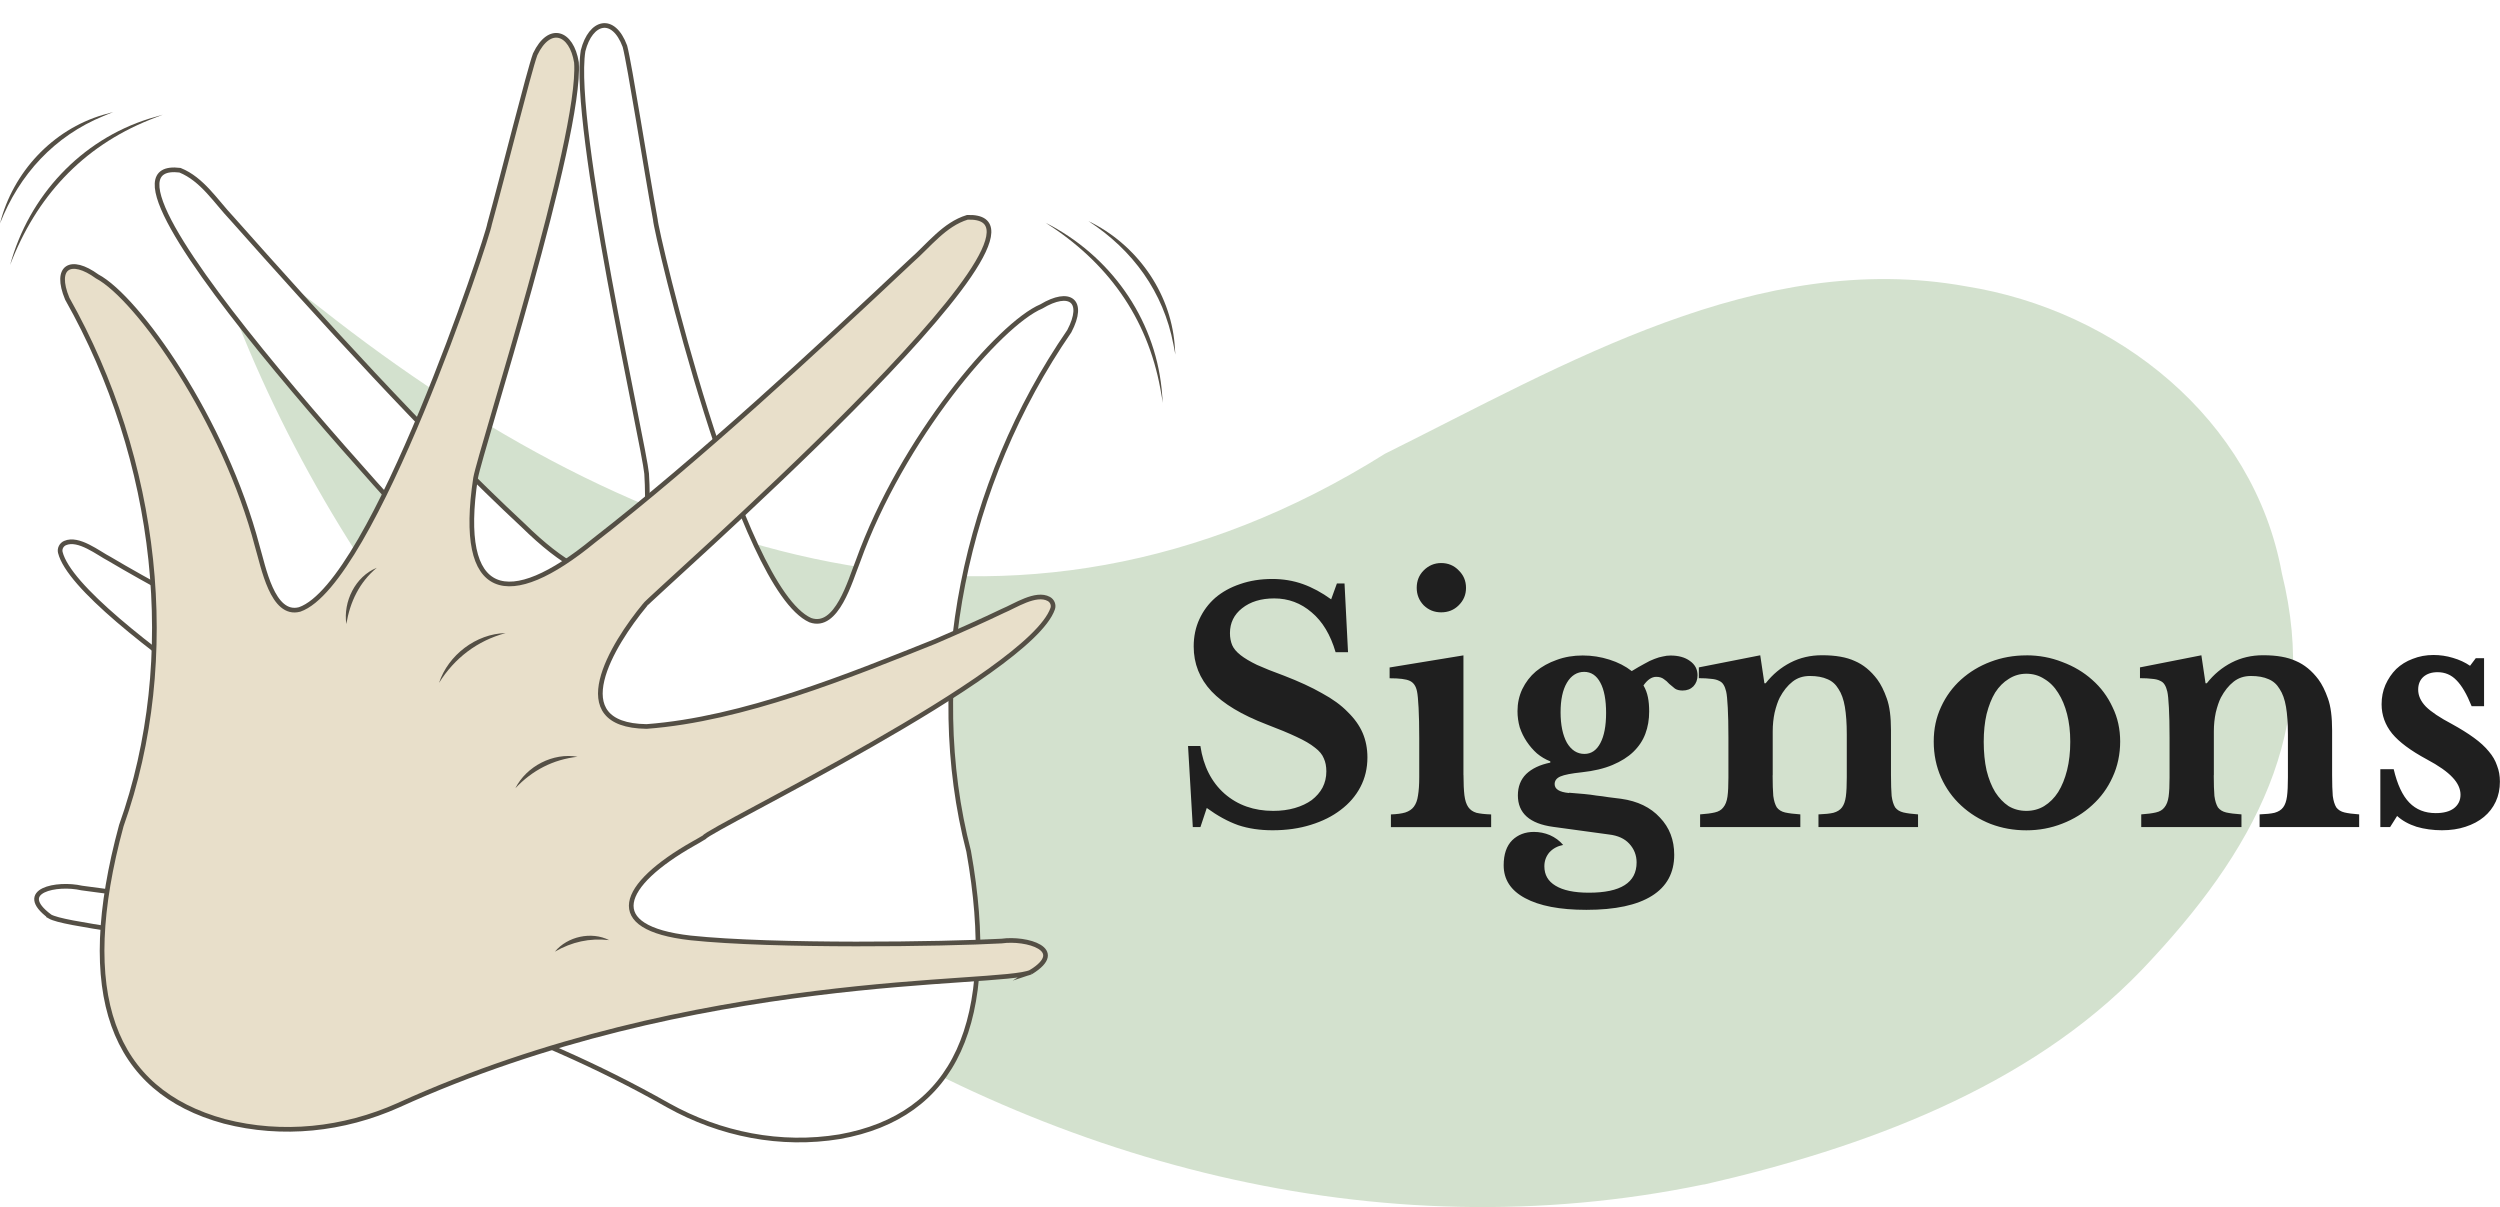 <?xml version="1.0" encoding="UTF-8"?>
<svg id="Layer_2" data-name="Layer 2" xmlns="http://www.w3.org/2000/svg" xmlns:xlink="http://www.w3.org/1999/xlink" viewBox="0 0 535.04 258.34">
  <defs>
    <style>
      .cls-1 {
        fill: #d3e1ce;
      }

      .cls-2 {
        fill: none;
      }

      .cls-3 {
        fill: #1f1f1f;
      }

      .cls-4 {
        fill: #544f45;
      }

      .cls-5 {
        fill: #fff;
      }

      .cls-5, .cls-6 {
        stroke: #544f45;
        stroke-miterlimit: 10;
      }

      .cls-6 {
        fill: #e8dfca;
        filter: url(#drop-shadow-1);
      }

      .cls-7 {
        clip-path: url(#clippath);
      }
    </style>
    <clipPath id="clippath">
      <rect class="cls-2" x="42.52" y="44.62" width="448.24" height="213.72"/>
    </clipPath>
    <filter id="drop-shadow-1" x="5.7" y="0" width="227" height="249" filterUnits="userSpaceOnUse">
      <feOffset dx="1.42" dy="2.13"/>
      <feGaussianBlur result="blur" stdDeviation="2.13"/>
      <feFlood flood-color="#333" flood-opacity=".5"/>
      <feComposite in2="blur" operator="in"/>
      <feComposite in="SourceGraphic"/>
    </filter>
  </defs>
  <g id="Layer_8" data-name="Layer 8">
    <g>
      <g>
        <g class="cls-7">
          <path class="cls-1" d="M364.62,253.49C224.91,282.55,80.78,176.8,42.52,44.62c8.64,7.04,17.38,14.77,26.36,21.53,67.16,52.95,147.57,81.13,227.54,30.95,38.52-19.12,79.85-43.86,124.35-35.82,32.16,5.11,61.59,28.28,67.59,61.44,8.29,33.42-5.64,59.32-30,84.87-24.21,25.24-59.74,38.15-93.4,45.86l-.36.07.02-.02Z"/>
        </g>
        <path class="cls-3" d="M254.24,159.65h2.66c.64,4.31,2.36,7.72,5.17,10.21,2.81,2.45,6.29,3.68,10.42,3.68,1.68,0,3.22-.2,4.63-.61,1.41-.41,2.61-.98,3.61-1.7,1-.77,1.77-1.66,2.31-2.66.54-1.04.82-2.2.82-3.47,0-1.09-.18-2.02-.54-2.79-.32-.82-.95-1.59-1.91-2.31-.95-.77-2.27-1.54-3.95-2.31-1.63-.77-3.77-1.66-6.4-2.66-5.31-2.04-9.24-4.4-11.78-7.08-2.54-2.72-3.81-5.92-3.81-9.6,0-2.13.41-4.09,1.23-5.86.82-1.77,1.95-3.29,3.4-4.56,1.5-1.27,3.27-2.25,5.31-2.93,2.09-.73,4.38-1.09,6.88-1.09,2.31,0,4.49.36,6.54,1.09,2.04.73,4.06,1.82,6.06,3.27l1.23-3.4h1.63l.75,14.71h-2.66c-1.09-3.72-2.79-6.56-5.11-8.51-2.31-2-4.99-3-8.03-3-2.81,0-5.11.7-6.88,2.11-1.72,1.36-2.59,3.13-2.59,5.31,0,.95.16,1.82.48,2.59.32.73.91,1.43,1.77,2.11.86.68,2.04,1.38,3.54,2.11,1.5.68,3.43,1.45,5.79,2.31,3.18,1.23,5.88,2.47,8.1,3.74,2.27,1.23,4.11,2.56,5.52,4.02,1.45,1.41,2.52,2.91,3.2,4.49.68,1.59,1.02,3.34,1.02,5.24,0,2.31-.5,4.43-1.5,6.33-1,1.91-2.41,3.54-4.22,4.9-1.77,1.36-3.9,2.43-6.4,3.2-2.45.77-5.17,1.16-8.17,1.16-2.72,0-5.17-.36-7.35-1.09-2.18-.77-4.43-2-6.74-3.68l-1.36,4.09h-1.63l-1.02-17.36ZM313.21,165.85c0,1.82.07,3.27.2,4.36.14,1.09.41,1.93.82,2.52.41.59,1,1,1.77,1.23.77.18,1.82.3,3.13.34v2.72h-21.45v-2.72c1.27-.05,2.29-.18,3.06-.41.82-.27,1.43-.68,1.84-1.23.45-.59.75-1.38.89-2.38.18-1.04.27-2.36.27-3.95v-8.37c0-2.63-.05-4.79-.14-6.47-.09-1.72-.2-2.91-.34-3.54-.23-1.13-.75-1.88-1.57-2.25-.77-.36-2.2-.54-4.29-.54v-2.31l15.8-2.59v25.6ZM303.2,125.81c0-1.5.5-2.75,1.5-3.74,1.04-1.04,2.29-1.57,3.74-1.57s2.75.52,3.74,1.57c1.04,1,1.57,2.25,1.57,3.74s-.52,2.7-1.57,3.74c-1,1-2.25,1.5-3.74,1.5s-2.7-.5-3.74-1.5c-1-1.04-1.5-2.29-1.5-3.74ZM335.84,169.66c1.23.09,2.29.18,3.2.27.95.09,1.84.2,2.66.34.86.09,1.7.2,2.52.34.86.09,1.77.2,2.72.34,3.54.5,6.31,1.84,8.31,4.02,2.04,2.13,3.06,4.79,3.06,7.97,0,3.86-1.59,6.79-4.77,8.78-3.18,2-7.85,3-14.03,3-5.67,0-10.05-.84-13.14-2.52-3.04-1.63-4.56-3.97-4.56-7.01,0-2.36.61-4.15,1.84-5.38,1.23-1.18,2.77-1.77,4.63-1.77,1.18,0,2.31.23,3.4.68,1.13.5,2.09,1.2,2.86,2.11-1.18.23-2.16.75-2.93,1.57-.73.86-1.09,1.86-1.09,3,0,1.82.79,3.2,2.38,4.15,1.63,1,4.02,1.5,7.15,1.5,6.81,0,10.21-2.16,10.21-6.47,0-1.54-.52-2.88-1.57-4.02-1-1.09-2.45-1.75-4.36-1.97l-11.92-1.63c-5.04-.68-7.56-2.93-7.56-6.74,0-1.86.59-3.38,1.77-4.56,1.23-1.18,2.95-2,5.17-2.45v-.27c-1.04-.41-2-.98-2.86-1.7-.82-.73-1.54-1.57-2.18-2.52-.64-.95-1.13-1.97-1.5-3.06-.32-1.13-.48-2.29-.48-3.47,0-1.68.34-3.25,1.02-4.7.73-1.5,1.7-2.77,2.93-3.81,1.27-1.04,2.75-1.86,4.43-2.45,1.72-.64,3.59-.95,5.58-.95s3.86.3,5.72.89c1.86.59,3.45,1.41,4.77,2.45,1.04-.64,1.95-1.16,2.72-1.57.77-.45,1.48-.79,2.11-1.02.68-.27,1.29-.45,1.84-.54.54-.14,1.09-.2,1.63-.2,1.72,0,3.11.39,4.15,1.16,1.09.77,1.63,1.79,1.63,3.06,0,.95-.3,1.75-.89,2.38-.59.59-1.36.89-2.31.89-.68,0-1.23-.14-1.63-.41-.41-.32-.82-.66-1.23-1.02-.36-.41-.75-.75-1.16-1.02-.41-.32-.95-.48-1.63-.48-.95,0-1.86.61-2.72,1.84.45.77.77,1.61.95,2.52.18.86.27,1.88.27,3.06,0,1.72-.27,3.31-.82,4.77-.54,1.45-1.41,2.75-2.59,3.88-1.13,1.09-2.61,2.02-4.43,2.79-1.82.77-4.02,1.29-6.6,1.57-2.18.23-3.7.52-4.56.89-.82.36-1.23.91-1.23,1.63,0,1.09,1.02,1.72,3.06,1.91ZM339.1,161.35c1.45,0,2.59-.77,3.4-2.31.82-1.54,1.23-3.7,1.23-6.47s-.41-4.97-1.23-6.47c-.82-1.54-1.97-2.31-3.47-2.31s-2.77.77-3.68,2.31c-.91,1.54-1.36,3.65-1.36,6.33s.45,4.9,1.36,6.54c.95,1.59,2.2,2.38,3.74,2.38ZM379.37,165.91c0,1.86.05,3.34.14,4.43.14,1.04.39,1.86.75,2.45.41.54,1,.91,1.77,1.09.82.18,1.91.32,3.27.41v2.72h-21.45v-2.72c1.32-.09,2.36-.23,3.13-.41.82-.18,1.43-.54,1.84-1.09.45-.54.75-1.32.89-2.31.14-1,.2-2.36.2-4.09v-8.51c0-2.68-.05-4.83-.14-6.47-.09-1.68-.2-2.81-.34-3.4-.14-.59-.32-1.07-.54-1.43-.23-.41-.57-.7-1.02-.89-.45-.23-1.02-.36-1.7-.41-.68-.09-1.54-.14-2.59-.14v-2.31l13.14-2.59.89,5.99h.27c1.5-1.91,3.27-3.38,5.31-4.43s4.29-1.57,6.74-1.57c2.91,0,5.24.41,7.01,1.23,1.82.77,3.43,2.09,4.83,3.95.77,1.04,1.45,2.41,2.04,4.09.59,1.63.89,3.9.89,6.81v9.6c0,1.86.05,3.34.14,4.43.14,1.04.39,1.86.75,2.45.41.54,1,.91,1.77,1.09.77.18,1.82.32,3.13.41v2.72h-21.31v-2.72c1.36-.05,2.43-.16,3.2-.34.82-.23,1.43-.61,1.84-1.16.41-.54.68-1.32.82-2.31.14-1.04.2-2.41.2-4.09v-9.26c0-2.31-.14-4.27-.41-5.86-.27-1.59-.73-2.86-1.36-3.81-.59-1-1.38-1.7-2.38-2.11-1-.45-2.25-.68-3.74-.68s-2.7.41-3.74,1.23c-1.04.82-1.95,1.95-2.72,3.4-.41.82-.77,1.88-1.09,3.2-.27,1.27-.41,2.61-.41,4.02v9.4ZM433.67,140.25c2.72,0,5.29.48,7.69,1.43,2.45.91,4.58,2.18,6.4,3.81,1.86,1.63,3.31,3.59,4.36,5.86,1.09,2.22,1.63,4.68,1.63,7.35s-.54,5.31-1.63,7.63c-1.04,2.31-2.5,4.31-4.36,5.99-1.82,1.68-3.95,3-6.4,3.95-2.41.95-4.97,1.43-7.69,1.43s-5.22-.45-7.63-1.36c-2.41-.95-4.52-2.27-6.33-3.95-1.82-1.68-3.25-3.68-4.29-5.99-1.04-2.36-1.57-4.93-1.57-7.69s.52-5.15,1.57-7.42c1.04-2.27,2.47-4.22,4.29-5.86,1.82-1.63,3.93-2.91,6.33-3.81,2.41-.91,4.95-1.36,7.63-1.36ZM433.67,144.19c-1.36,0-2.61.36-3.74,1.09-1.13.68-2.11,1.66-2.93,2.93-.77,1.27-1.38,2.81-1.84,4.63-.41,1.77-.61,3.74-.61,5.92s.2,4.31.61,6.13c.45,1.82,1.07,3.36,1.84,4.63.82,1.27,1.77,2.27,2.86,3,1.13.68,2.41,1.02,3.81,1.02s2.68-.34,3.81-1.02c1.18-.73,2.18-1.72,3-3,.82-1.32,1.45-2.88,1.91-4.7.45-1.82.68-3.84.68-6.06s-.23-4.15-.68-5.92c-.45-1.77-1.09-3.29-1.91-4.56-.82-1.32-1.82-2.31-3-3-1.13-.73-2.41-1.09-3.81-1.09ZM473.78,165.91c0,1.86.05,3.34.14,4.43.14,1.04.39,1.86.75,2.45.41.54,1,.91,1.77,1.09.82.18,1.91.32,3.27.41v2.72h-21.45v-2.72c1.32-.09,2.36-.23,3.13-.41.82-.18,1.43-.54,1.84-1.09.45-.54.75-1.32.89-2.31.14-1,.2-2.36.2-4.09v-8.51c0-2.68-.05-4.83-.14-6.47-.09-1.68-.2-2.81-.34-3.4-.14-.59-.32-1.07-.54-1.43-.23-.41-.57-.7-1.02-.89-.45-.23-1.02-.36-1.7-.41-.68-.09-1.54-.14-2.59-.14v-2.31l13.14-2.59.89,5.99h.27c1.5-1.91,3.27-3.38,5.31-4.43s4.29-1.57,6.74-1.57c2.91,0,5.24.41,7.01,1.23,1.82.77,3.43,2.09,4.83,3.95.77,1.04,1.45,2.41,2.04,4.09.59,1.63.89,3.9.89,6.81v9.6c0,1.86.05,3.34.14,4.43.14,1.04.39,1.86.75,2.45.41.54,1,.91,1.77,1.09.77.18,1.82.32,3.13.41v2.72h-21.31v-2.72c1.36-.05,2.43-.16,3.2-.34.82-.23,1.43-.61,1.84-1.16.41-.54.68-1.32.82-2.31.14-1.04.2-2.41.2-4.09v-9.26c0-2.31-.14-4.27-.41-5.86-.27-1.59-.73-2.86-1.36-3.81-.59-1-1.38-1.7-2.38-2.11-1-.45-2.25-.68-3.74-.68s-2.7.41-3.74,1.23c-1.04.82-1.95,1.95-2.72,3.4-.41.82-.77,1.88-1.09,3.2-.27,1.27-.41,2.61-.41,4.02v9.4ZM511.54,177.01h-2.11v-12.39h2.86c.77,3.27,1.88,5.65,3.34,7.15s3.34,2.25,5.65,2.25c1.68,0,2.97-.34,3.88-1.02.95-.73,1.43-1.7,1.43-2.93s-.57-2.5-1.7-3.68c-1.13-1.23-2.97-2.52-5.52-3.88-3.45-1.86-5.92-3.7-7.42-5.52-1.5-1.86-2.25-3.95-2.25-6.26,0-1.5.27-2.88.82-4.15.59-1.32,1.36-2.45,2.31-3.4,1-.95,2.18-1.68,3.54-2.18,1.36-.54,2.84-.82,4.43-.82,1.41,0,2.79.2,4.15.61,1.41.41,2.63.98,3.68,1.7l1.23-1.63h1.77v10.28h-2.66c-1.04-2.59-2.13-4.45-3.27-5.58-1.09-1.13-2.43-1.7-4.02-1.7-1.27,0-2.29.34-3.06,1.02-.73.68-1.09,1.59-1.09,2.72,0,1.27.54,2.47,1.63,3.61,1.13,1.13,3,2.38,5.58,3.74,1.82,1,3.38,1.97,4.7,2.93,1.32.95,2.38,1.93,3.2,2.93.82.95,1.41,1.97,1.77,3.06.41,1.04.61,2.18.61,3.4,0,1.59-.3,3.02-.89,4.29-.59,1.27-1.43,2.36-2.52,3.27-1.09.91-2.41,1.61-3.95,2.11-1.5.5-3.18.75-5.04.75s-3.77-.25-5.45-.75c-1.68-.54-3.06-1.32-4.15-2.31l-1.5,2.38Z"/>
      </g>
      <g>
        <g>
          <path class="cls-5" d="M10.63,196.11c-7.41-5.54,1.63-7.27,6.85-6.06,12.13,1.78,48.47,5.54,66.35,5.24,19.05-.44,15.97-9.96,1.23-20.15-.41-.29-.79-.55-1.1-.76-.71-.49-1.03-.71-1.13-.8-.8-1.91-66.28-40.86-69.92-55.35-.2-.81.24-1.66,1-2,2.9-1.29,7.16,2.18,9.54,3.4,3.89,2.32,9.31,5.34,13.93,7.84,17.62,8.92,39.37,20.19,59.84,23.59,17.93,1.36,8.83-16.9,2.68-25.84-.04-.9-87.63-92.03-61.38-88.79,4.77,1.92,7.68,6.7,11.16,10.37,18.37,20.68,41.56,46.35,62.29,65.65,16.91,16.61,28.05,15.23,26.42-11.08-.58-6.28-16.13-74.68-13.6-90.51,1.61-6.35,6.46-7.65,8.95-.96,1.01,3.76,4.54,26.34,6.51,37.08.06,2.47,17.96,78.91,33.16,85.74,5.68,2.07,8.55-8.5,10.22-12.64,9.41-26.21,30.24-50.72,39.26-54.51,6-3.6,9.41-1.27,5.96,5.31-22.42,32.59-31.08,74.43-21.54,111.32,6.54,36.7-3.03,56.67-27.6,61.07-12.62,2.08-25.52-.46-36.75-6.73-60.8-34.45-126.14-36.8-132.34-40.42Z"/>
          <path class="cls-6" d="M219.22,205.91c7.87-4.86-.98-7.39-6.28-6.64-12.24.69-48.77,1.21-66.55-.67-18.93-2.13-15.02-11.34.57-20.18.43-.25.83-.47,1.16-.66.75-.42,1.09-.62,1.19-.7.97-1.83,69.65-34.81,74.56-48.92.28-.79-.09-1.68-.82-2.08-2.77-1.54-7.33,1.54-9.81,2.54-4.08,1.97-9.75,4.49-14.58,6.57-18.34,7.32-41.01,16.62-61.7,18.18-17.98-.24-7.3-17.61-.37-25.98.12-.89,95.46-83.89,69.02-82.99-4.92,1.49-8.24,6-12.04,9.33-20.13,18.96-45.51,42.47-67.88,59.85-18.32,15.04-29.29,12.67-25.33-13.38,1.13-6.2,22.7-72.95,21.59-88.95-1.04-6.47-5.76-8.19-8.83-1.75-1.34,3.66-6.86,25.83-9.77,36.36-.28,2.46-24.9,77-40.64,82.46-5.84,1.56-7.77-9.22-9.06-13.49-7.05-26.95-25.62-53.21-34.27-57.78-5.66-4.12-9.26-2.1-6.41,4.76,19.44,34.45,24.35,76.9,11.57,112.79-9.78,35.98-2.01,56.72,22.07,63.28,12.39,3.2,25.46,1.81,37.2-3.44,63.62-28.92,128.91-25.46,135.41-28.51Z"/>
          <path class="cls-4" d="M93.96,146.15c1.97-5.97,7.94-10.52,14.25-10.66-6.07,1.64-10.92,5.34-14.25,10.66h0Z"/>
          <path class="cls-4" d="M74.12,133.56c-.7-4.8,1.91-10.17,6.52-12.05-3.71,3.09-5.73,7.29-6.52,12.05h0Z"/>
          <path class="cls-4" d="M110.29,168.7c2.39-4.72,8.08-7.66,13.31-6.74-5.26.6-9.69,2.9-13.31,6.74h0Z"/>
          <path class="cls-4" d="M118.75,203.67c2.7-3.26,7.82-4.39,11.61-2.47-4.21-.46-7.94.37-11.61,2.47h0Z"/>
        </g>
        <g>
          <path class="cls-4" d="M2.16,56.71c4.04-14.77,15.12-26.74,29.81-31.33.95-.29,1.91-.57,2.87-.84-.92.37-1.85.74-2.78,1.09-14.5,5.82-24.35,16.58-29.9,31.08h0Z"/>
          <path class="cls-4" d="M0,47.82c2.76-10.93,11.21-20.06,22.08-23.25.71-.21,1.42-.41,2.14-.59-.68.29-1.36.57-2.05.84C11.65,29.13,4.15,37.3,0,47.82h0Z"/>
        </g>
        <g>
          <path class="cls-4" d="M223.76,47.67c13.71,6.93,23.27,20.21,24.85,35.56.1,1,.18,1.99.26,2.99-.18-.98-.36-1.97-.52-2.95-2.83-15.42-11.43-27.24-24.59-35.6h0Z"/>
          <path class="cls-4" d="M232.94,47.32c10.19,4.9,17.48,15.02,18.45,26.35.06.74.11,1.48.16,2.22-.15-.73-.29-1.45-.42-2.18-2.14-11.21-8.68-20.2-18.19-26.39h0Z"/>
        </g>
      </g>
    </g>
  </g>
</svg>